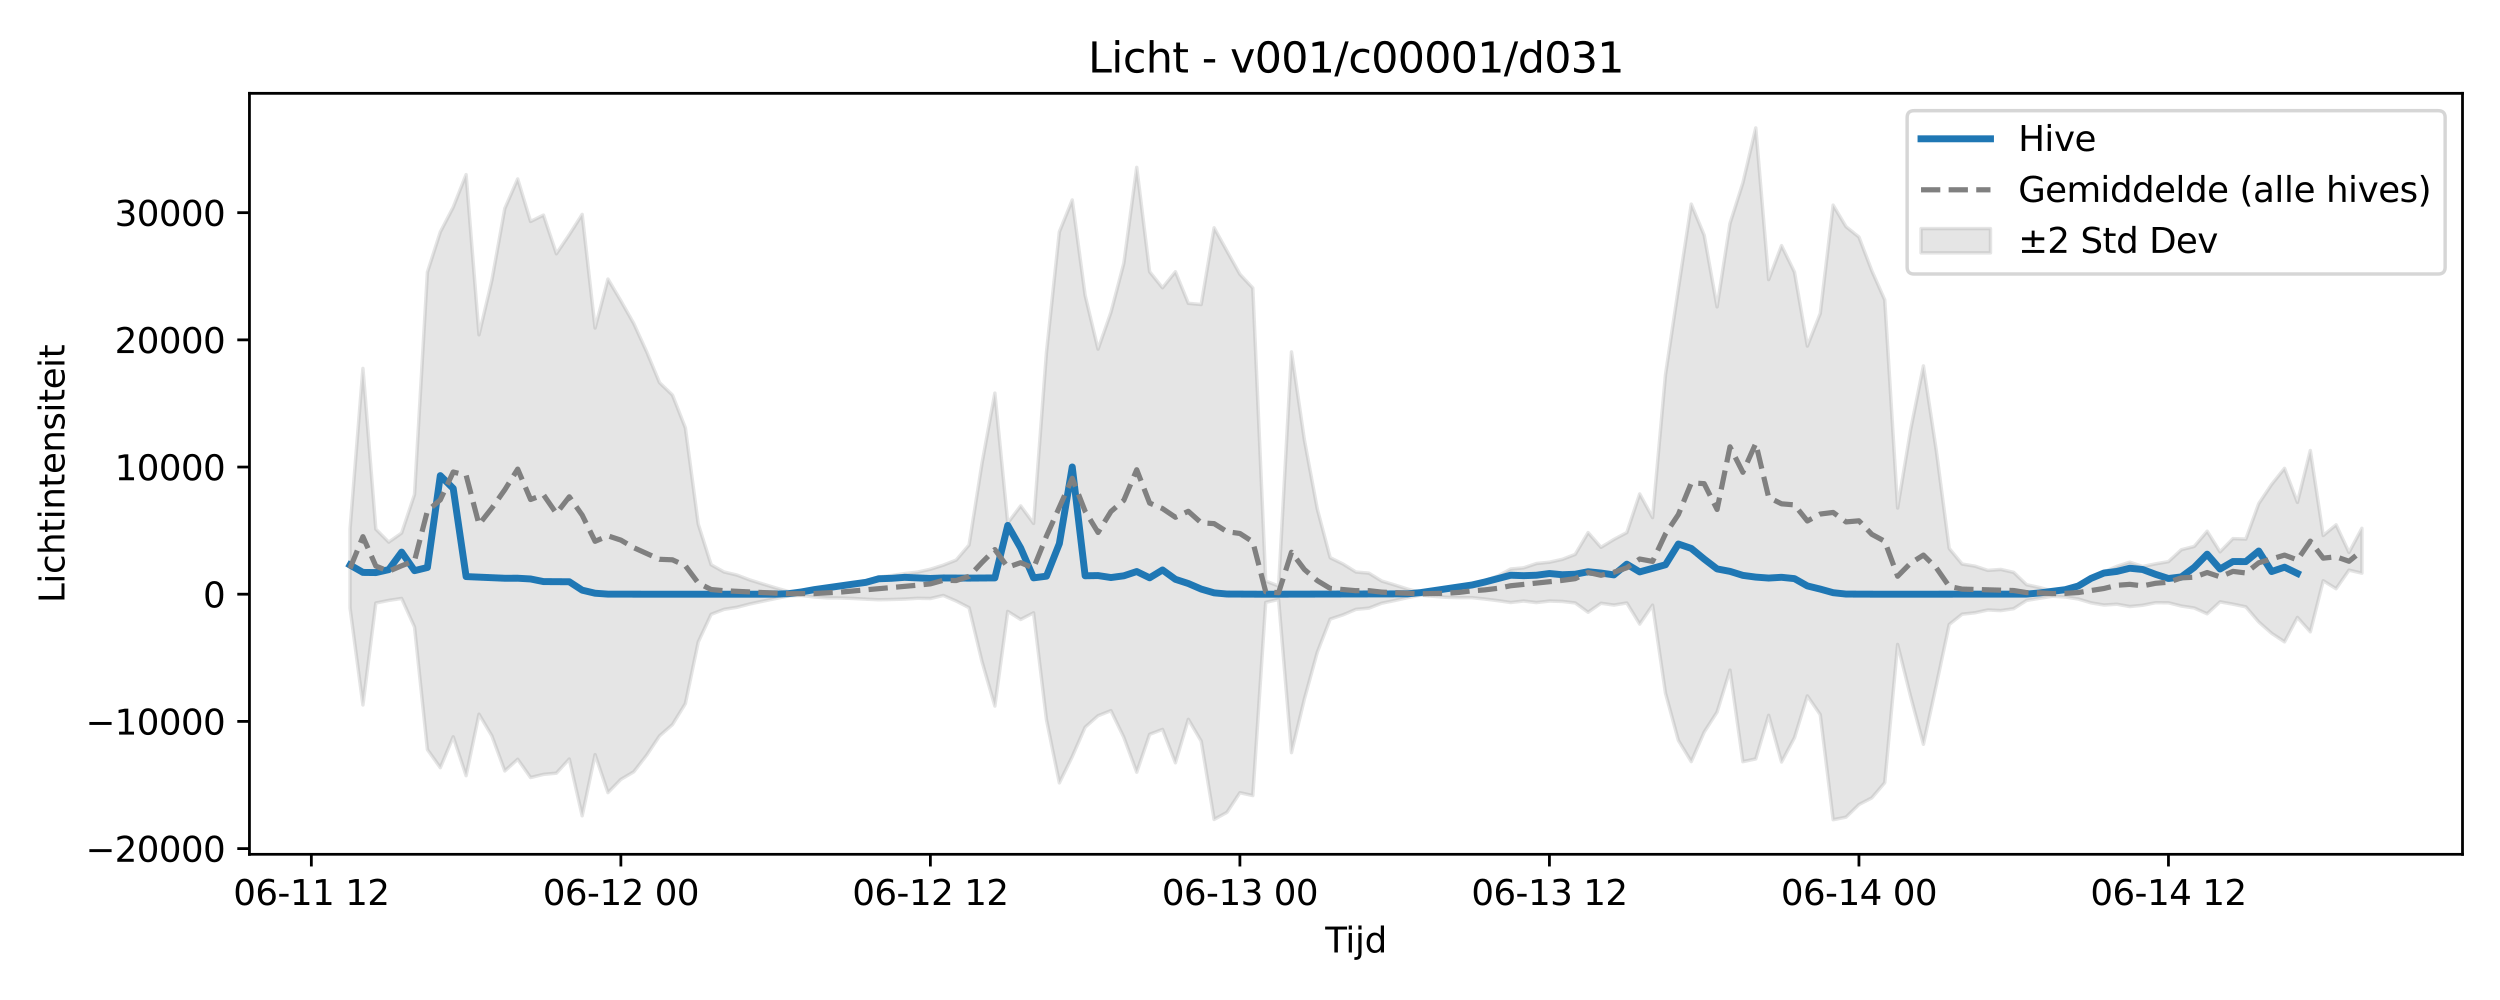<?xml version="1.0" encoding="utf-8" standalone="no"?>
<!DOCTYPE svg PUBLIC "-//W3C//DTD SVG 1.1//EN"
  "http://www.w3.org/Graphics/SVG/1.1/DTD/svg11.dtd">
<svg xmlns:xlink="http://www.w3.org/1999/xlink" width="720pt" height="288pt" viewBox="0 0 720 288" xmlns="http://www.w3.org/2000/svg" version="1.1">
 <defs>
  <style type="text/css">*{stroke-linejoin: round; stroke-linecap: butt}</style>
 </defs>
 <g id="figure_1">
  <g id="patch_1">
   <path d="M 0 288 
L 720 288 
L 720 0 
L 0 0 
z
" style="fill: #ffffff"/>
  </g>
  <g id="axes_1">
   <g id="patch_2">
    <path d="M 71.84 246.04 
L 709.2 246.04 
L 709.2 26.88 
L 71.84 26.88 
z
" style="fill: #ffffff"/>
   </g>
   <g id="FillBetweenPolyCollection_1">
    <defs>
     <path id="me2de2a049a" d="M 100.811 -135.691 
L 100.811 -112.915 
L 104.525 -84.969 
L 108.239 -114.333 
L 111.954 -115.084 
L 115.668 -115.647 
L 119.382 -107.425 
L 123.096 -72.123 
L 126.81 -66.912 
L 130.525 -75.8 
L 134.239 -64.605 
L 137.953 -82.311 
L 141.667 -76.066 
L 145.382 -65.964 
L 149.096 -69.333 
L 152.81 -64.069 
L 156.524 -64.975 
L 160.238 -65.329 
L 163.953 -69.407 
L 167.667 -53.047 
L 171.381 -70.662 
L 175.095 -59.722 
L 178.81 -63.531 
L 182.524 -65.722 
L 186.238 -70.496 
L 189.952 -76.061 
L 193.666 -79.32 
L 197.381 -85.343 
L 201.095 -103.112 
L 204.809 -111.079 
L 208.523 -112.495 
L 212.237 -113.096 
L 215.952 -114.058 
L 219.666 -114.848 
L 223.38 -115.618 
L 227.094 -116.375 
L 230.809 -116.495 
L 234.523 -116.067 
L 238.237 -115.807 
L 241.951 -115.782 
L 245.665 -115.641 
L 249.38 -115.442 
L 253.094 -115.269 
L 256.808 -115.348 
L 260.522 -115.462 
L 264.237 -115.689 
L 267.951 -115.625 
L 271.665 -116.508 
L 275.379 -114.903 
L 279.093 -112.978 
L 282.808 -97.499 
L 286.522 -84.659 
L 290.236 -111.915 
L 293.95 -109.59 
L 297.665 -111.506 
L 301.379 -80.741 
L 305.093 -62.528 
L 308.807 -70.092 
L 312.521 -78.564 
L 316.236 -81.866 
L 319.95 -83.329 
L 323.664 -75.639 
L 327.378 -65.606 
L 331.092 -76.505 
L 334.807 -77.941 
L 338.521 -68.314 
L 342.235 -80.838 
L 345.949 -74.552 
L 349.664 -51.995 
L 353.378 -54.061 
L 357.092 -59.692 
L 360.806 -58.874 
L 364.52 -114.513 
L 368.235 -115.37 
L 371.949 -71.234 
L 375.663 -86.691 
L 379.377 -100.149 
L 383.092 -109.692 
L 386.806 -110.932 
L 390.52 -112.506 
L 394.234 -112.85 
L 397.948 -114.277 
L 401.663 -115.044 
L 405.377 -115.877 
L 409.091 -116.587 
L 412.805 -116.269 
L 416.52 -115.973 
L 420.234 -115.871 
L 423.948 -115.874 
L 427.662 -115.477 
L 431.376 -115.019 
L 435.091 -114.476 
L 438.805 -114.903 
L 442.519 -114.454 
L 446.233 -114.894 
L 449.948 -114.782 
L 453.662 -114.354 
L 457.376 -111.668 
L 461.09 -114.262 
L 464.804 -113.739 
L 468.519 -114.34 
L 472.233 -108.265 
L 475.947 -113.712 
L 479.661 -88.369 
L 483.375 -74.757 
L 487.09 -68.655 
L 490.804 -77.154 
L 494.518 -82.933 
L 498.232 -95.008 
L 501.947 -68.64 
L 505.661 -69.44 
L 509.375 -81.994 
L 513.089 -68.541 
L 516.803 -75.527 
L 520.518 -87.581 
L 524.232 -82.195 
L 527.946 -51.922 
L 531.66 -52.659 
L 535.375 -56.289 
L 539.089 -58.221 
L 542.803 -62.582 
L 546.517 -102.41 
L 550.231 -87.499 
L 553.946 -73.641 
L 557.66 -90.713 
L 561.374 -108.156 
L 565.088 -111.115 
L 568.803 -111.523 
L 572.517 -112.332 
L 576.231 -112.143 
L 579.945 -112.704 
L 583.659 -115.073 
L 587.374 -115.696 
L 591.088 -116.278 
L 594.802 -116.063 
L 598.516 -115.489 
L 602.23 -114.378 
L 605.945 -113.749 
L 609.659 -113.983 
L 613.373 -113.317 
L 617.087 -113.679 
L 620.802 -114.414 
L 624.516 -114.395 
L 628.23 -113.461 
L 631.944 -112.901 
L 635.658 -111.223 
L 639.373 -114.663 
L 643.087 -114.001 
L 646.801 -113.227 
L 650.515 -108.881 
L 654.23 -105.6 
L 657.944 -103.145 
L 661.658 -110.178 
L 665.372 -106.037 
L 669.086 -120.737 
L 672.801 -118.449 
L 676.515 -123.8 
L 680.229 -122.929 
L 680.229 -135.846 
L 680.229 -135.846 
L 676.515 -128.907 
L 672.801 -136.854 
L 669.086 -133.776 
L 665.372 -158.259 
L 661.658 -143.313 
L 657.944 -153.116 
L 654.23 -148.503 
L 650.515 -142.955 
L 646.801 -132.748 
L 643.087 -132.881 
L 639.373 -129.076 
L 635.658 -135.012 
L 631.944 -130.63 
L 628.23 -129.686 
L 624.516 -126.251 
L 620.802 -125.612 
L 617.087 -124.858 
L 613.373 -126.1 
L 609.659 -124.89 
L 605.945 -123.284 
L 602.23 -121.472 
L 598.516 -119.198 
L 594.802 -118.155 
L 591.088 -117.79 
L 587.374 -118.802 
L 583.659 -119.593 
L 579.945 -123.16 
L 576.231 -124.008 
L 572.517 -123.723 
L 568.803 -124.946 
L 565.088 -125.564 
L 561.374 -130.054 
L 557.66 -158.185 
L 553.946 -182.629 
L 550.231 -164.103 
L 546.517 -141.681 
L 542.803 -201.637 
L 539.089 -210.007 
L 535.375 -219.731 
L 531.66 -222.711 
L 527.946 -228.925 
L 524.232 -197.711 
L 520.518 -188.329 
L 516.803 -209.654 
L 513.089 -217.258 
L 509.375 -207.476 
L 505.661 -251.158 
L 501.947 -235.314 
L 498.232 -223.626 
L 494.518 -199.623 
L 490.804 -220.265 
L 487.09 -229.218 
L 483.375 -204.897 
L 479.661 -180.112 
L 475.947 -138.934 
L 472.233 -145.743 
L 468.519 -134.621 
L 464.804 -132.641 
L 461.09 -130.377 
L 457.376 -134.62 
L 453.662 -128.34 
L 449.948 -126.912 
L 446.233 -126.086 
L 442.519 -125.713 
L 438.805 -124.461 
L 435.091 -124.137 
L 431.376 -122.125 
L 427.662 -120.754 
L 423.948 -119.823 
L 420.234 -118.914 
L 416.52 -118.324 
L 412.805 -117.786 
L 409.091 -117.365 
L 405.377 -118.354 
L 401.663 -119.535 
L 397.948 -120.658 
L 394.234 -122.938 
L 390.52 -123.254 
L 386.806 -125.562 
L 383.092 -127.387 
L 379.377 -141.422 
L 375.663 -161.294 
L 371.949 -186.654 
L 368.235 -119.223 
L 364.52 -120.663 
L 360.806 -205.057 
L 357.092 -209.023 
L 353.378 -215.674 
L 349.664 -222.395 
L 345.949 -200.303 
L 342.235 -200.65 
L 338.521 -209.739 
L 334.807 -205.123 
L 331.092 -209.732 
L 327.378 -239.807 
L 323.664 -212.186 
L 319.95 -198.034 
L 316.236 -187.449 
L 312.521 -202.934 
L 308.807 -230.406 
L 305.093 -221.224 
L 301.379 -186.45 
L 297.665 -137.257 
L 293.95 -142.302 
L 290.236 -137.368 
L 286.522 -174.782 
L 282.808 -154.508 
L 279.093 -131.048 
L 275.379 -126.704 
L 271.665 -125.241 
L 267.951 -124.065 
L 264.237 -123.231 
L 260.522 -122.816 
L 256.808 -122.257 
L 253.094 -121.817 
L 249.38 -120.728 
L 245.665 -119.939 
L 241.951 -119.155 
L 238.237 -118.723 
L 234.523 -118.056 
L 230.809 -117.493 
L 227.094 -117.64 
L 223.38 -118.697 
L 219.666 -119.821 
L 215.952 -120.979 
L 212.237 -122.39 
L 208.523 -123.27 
L 204.809 -125.349 
L 201.095 -137.063 
L 197.381 -164.79 
L 193.666 -174.229 
L 189.952 -177.787 
L 186.238 -186.683 
L 182.524 -194.817 
L 178.81 -201.362 
L 175.095 -207.63 
L 171.381 -193.533 
L 167.667 -226.25 
L 163.953 -220.427 
L 160.238 -214.92 
L 156.524 -226.052 
L 152.81 -224.216 
L 149.096 -236.46 
L 145.382 -227.952 
L 141.667 -207.299 
L 137.953 -191.576 
L 134.239 -237.71 
L 130.525 -228.323 
L 126.81 -221.185 
L 123.096 -209.62 
L 119.382 -145.603 
L 115.668 -134.476 
L 111.954 -131.869 
L 108.239 -135.619 
L 104.525 -181.899 
L 100.811 -135.691 
z
" style="stroke: #808080; stroke-opacity: 0.2"/>
    </defs>
    <g clip-path="url(#p14d7de45fe)">
     <use xlink:href="#me2de2a049a" x="0" y="288" style="fill: #808080; fill-opacity: 0.2; stroke: #808080; stroke-opacity: 0.2"/>
    </g>
   </g>
   <g id="matplotlib.axis_1">
    <g id="xtick_1">
     <g id="line2d_1">
      <defs>
       <path id="m9a76bfefc6" d="M 0 0 
L 0 3.5 
" style="stroke: #000000; stroke-width: 0.8"/>
      </defs>
      <g>
       <use xlink:href="#m9a76bfefc6" x="89.668" y="246.04" style="stroke: #000000; stroke-width: 0.8"/>
      </g>
     </g>
     <g id="text_1">
      <!-- 06-11 12 -->
      <g transform="translate(67.188 260.638) scale(0.1 -0.1)">
       <defs>
        <path id="DejaVuSans-30" d="M 2034 4250 
Q 1547 4250 1301 3770 
Q 1056 3291 1056 2328 
Q 1056 1369 1301 889 
Q 1547 409 2034 409 
Q 2525 409 2770 889 
Q 3016 1369 3016 2328 
Q 3016 3291 2770 3770 
Q 2525 4250 2034 4250 
z
M 2034 4750 
Q 2819 4750 3233 4129 
Q 3647 3509 3647 2328 
Q 3647 1150 3233 529 
Q 2819 -91 2034 -91 
Q 1250 -91 836 529 
Q 422 1150 422 2328 
Q 422 3509 836 4129 
Q 1250 4750 2034 4750 
z
" transform="scale(0.016)"/>
        <path id="DejaVuSans-36" d="M 2113 2584 
Q 1688 2584 1439 2293 
Q 1191 2003 1191 1497 
Q 1191 994 1439 701 
Q 1688 409 2113 409 
Q 2538 409 2786 701 
Q 3034 994 3034 1497 
Q 3034 2003 2786 2293 
Q 2538 2584 2113 2584 
z
M 3366 4563 
L 3366 3988 
Q 3128 4100 2886 4159 
Q 2644 4219 2406 4219 
Q 1781 4219 1451 3797 
Q 1122 3375 1075 2522 
Q 1259 2794 1537 2939 
Q 1816 3084 2150 3084 
Q 2853 3084 3261 2657 
Q 3669 2231 3669 1497 
Q 3669 778 3244 343 
Q 2819 -91 2113 -91 
Q 1303 -91 875 529 
Q 447 1150 447 2328 
Q 447 3434 972 4092 
Q 1497 4750 2381 4750 
Q 2619 4750 2861 4703 
Q 3103 4656 3366 4563 
z
" transform="scale(0.016)"/>
        <path id="DejaVuSans-2d" d="M 313 2009 
L 1997 2009 
L 1997 1497 
L 313 1497 
L 313 2009 
z
" transform="scale(0.016)"/>
        <path id="DejaVuSans-31" d="M 794 531 
L 1825 531 
L 1825 4091 
L 703 3866 
L 703 4441 
L 1819 4666 
L 2450 4666 
L 2450 531 
L 3481 531 
L 3481 0 
L 794 0 
L 794 531 
z
" transform="scale(0.016)"/>
        <path id="DejaVuSans-20" transform="scale(0.016)"/>
        <path id="DejaVuSans-32" d="M 1228 531 
L 3431 531 
L 3431 0 
L 469 0 
L 469 531 
Q 828 903 1448 1529 
Q 2069 2156 2228 2338 
Q 2531 2678 2651 2914 
Q 2772 3150 2772 3378 
Q 2772 3750 2511 3984 
Q 2250 4219 1831 4219 
Q 1534 4219 1204 4116 
Q 875 4013 500 3803 
L 500 4441 
Q 881 4594 1212 4672 
Q 1544 4750 1819 4750 
Q 2544 4750 2975 4387 
Q 3406 4025 3406 3419 
Q 3406 3131 3298 2873 
Q 3191 2616 2906 2266 
Q 2828 2175 2409 1742 
Q 1991 1309 1228 531 
z
" transform="scale(0.016)"/>
       </defs>
       <use xlink:href="#DejaVuSans-30"/>
       <use xlink:href="#DejaVuSans-36" transform="translate(63.623 0)"/>
       <use xlink:href="#DejaVuSans-2d" transform="translate(127.246 0)"/>
       <use xlink:href="#DejaVuSans-31" transform="translate(163.33 0)"/>
       <use xlink:href="#DejaVuSans-31" transform="translate(226.953 0)"/>
       <use xlink:href="#DejaVuSans-20" transform="translate(290.576 0)"/>
       <use xlink:href="#DejaVuSans-31" transform="translate(322.363 0)"/>
       <use xlink:href="#DejaVuSans-32" transform="translate(385.986 0)"/>
      </g>
     </g>
    </g>
    <g id="xtick_2">
     <g id="line2d_2">
      <g>
       <use xlink:href="#m9a76bfefc6" x="178.81" y="246.04" style="stroke: #000000; stroke-width: 0.8"/>
      </g>
     </g>
     <g id="text_2">
      <!-- 06-12 00 -->
      <g transform="translate(156.329 260.638) scale(0.1 -0.1)">
       <use xlink:href="#DejaVuSans-30"/>
       <use xlink:href="#DejaVuSans-36" transform="translate(63.623 0)"/>
       <use xlink:href="#DejaVuSans-2d" transform="translate(127.246 0)"/>
       <use xlink:href="#DejaVuSans-31" transform="translate(163.33 0)"/>
       <use xlink:href="#DejaVuSans-32" transform="translate(226.953 0)"/>
       <use xlink:href="#DejaVuSans-20" transform="translate(290.576 0)"/>
       <use xlink:href="#DejaVuSans-30" transform="translate(322.363 0)"/>
       <use xlink:href="#DejaVuSans-30" transform="translate(385.986 0)"/>
      </g>
     </g>
    </g>
    <g id="xtick_3">
     <g id="line2d_3">
      <g>
       <use xlink:href="#m9a76bfefc6" x="267.951" y="246.04" style="stroke: #000000; stroke-width: 0.8"/>
      </g>
     </g>
     <g id="text_3">
      <!-- 06-12 12 -->
      <g transform="translate(245.47 260.638) scale(0.1 -0.1)">
       <use xlink:href="#DejaVuSans-30"/>
       <use xlink:href="#DejaVuSans-36" transform="translate(63.623 0)"/>
       <use xlink:href="#DejaVuSans-2d" transform="translate(127.246 0)"/>
       <use xlink:href="#DejaVuSans-31" transform="translate(163.33 0)"/>
       <use xlink:href="#DejaVuSans-32" transform="translate(226.953 0)"/>
       <use xlink:href="#DejaVuSans-20" transform="translate(290.576 0)"/>
       <use xlink:href="#DejaVuSans-31" transform="translate(322.363 0)"/>
       <use xlink:href="#DejaVuSans-32" transform="translate(385.986 0)"/>
      </g>
     </g>
    </g>
    <g id="xtick_4">
     <g id="line2d_4">
      <g>
       <use xlink:href="#m9a76bfefc6" x="357.092" y="246.04" style="stroke: #000000; stroke-width: 0.8"/>
      </g>
     </g>
     <g id="text_4">
      <!-- 06-13 00 -->
      <g transform="translate(334.612 260.638) scale(0.1 -0.1)">
       <defs>
        <path id="DejaVuSans-33" d="M 2597 2516 
Q 3050 2419 3304 2112 
Q 3559 1806 3559 1356 
Q 3559 666 3084 287 
Q 2609 -91 1734 -91 
Q 1441 -91 1130 -33 
Q 819 25 488 141 
L 488 750 
Q 750 597 1062 519 
Q 1375 441 1716 441 
Q 2309 441 2620 675 
Q 2931 909 2931 1356 
Q 2931 1769 2642 2001 
Q 2353 2234 1838 2234 
L 1294 2234 
L 1294 2753 
L 1863 2753 
Q 2328 2753 2575 2939 
Q 2822 3125 2822 3475 
Q 2822 3834 2567 4026 
Q 2313 4219 1838 4219 
Q 1578 4219 1281 4162 
Q 984 4106 628 3988 
L 628 4550 
Q 988 4650 1302 4700 
Q 1616 4750 1894 4750 
Q 2613 4750 3031 4423 
Q 3450 4097 3450 3541 
Q 3450 3153 3228 2886 
Q 3006 2619 2597 2516 
z
" transform="scale(0.016)"/>
       </defs>
       <use xlink:href="#DejaVuSans-30"/>
       <use xlink:href="#DejaVuSans-36" transform="translate(63.623 0)"/>
       <use xlink:href="#DejaVuSans-2d" transform="translate(127.246 0)"/>
       <use xlink:href="#DejaVuSans-31" transform="translate(163.33 0)"/>
       <use xlink:href="#DejaVuSans-33" transform="translate(226.953 0)"/>
       <use xlink:href="#DejaVuSans-20" transform="translate(290.576 0)"/>
       <use xlink:href="#DejaVuSans-30" transform="translate(322.363 0)"/>
       <use xlink:href="#DejaVuSans-30" transform="translate(385.986 0)"/>
      </g>
     </g>
    </g>
    <g id="xtick_5">
     <g id="line2d_5">
      <g>
       <use xlink:href="#m9a76bfefc6" x="446.233" y="246.04" style="stroke: #000000; stroke-width: 0.8"/>
      </g>
     </g>
     <g id="text_5">
      <!-- 06-13 12 -->
      <g transform="translate(423.753 260.638) scale(0.1 -0.1)">
       <use xlink:href="#DejaVuSans-30"/>
       <use xlink:href="#DejaVuSans-36" transform="translate(63.623 0)"/>
       <use xlink:href="#DejaVuSans-2d" transform="translate(127.246 0)"/>
       <use xlink:href="#DejaVuSans-31" transform="translate(163.33 0)"/>
       <use xlink:href="#DejaVuSans-33" transform="translate(226.953 0)"/>
       <use xlink:href="#DejaVuSans-20" transform="translate(290.576 0)"/>
       <use xlink:href="#DejaVuSans-31" transform="translate(322.363 0)"/>
       <use xlink:href="#DejaVuSans-32" transform="translate(385.986 0)"/>
      </g>
     </g>
    </g>
    <g id="xtick_6">
     <g id="line2d_6">
      <g>
       <use xlink:href="#m9a76bfefc6" x="535.375" y="246.04" style="stroke: #000000; stroke-width: 0.8"/>
      </g>
     </g>
     <g id="text_6">
      <!-- 06-14 00 -->
      <g transform="translate(512.894 260.638) scale(0.1 -0.1)">
       <defs>
        <path id="DejaVuSans-34" d="M 2419 4116 
L 825 1625 
L 2419 1625 
L 2419 4116 
z
M 2253 4666 
L 3047 4666 
L 3047 1625 
L 3713 1625 
L 3713 1100 
L 3047 1100 
L 3047 0 
L 2419 0 
L 2419 1100 
L 313 1100 
L 313 1709 
L 2253 4666 
z
" transform="scale(0.016)"/>
       </defs>
       <use xlink:href="#DejaVuSans-30"/>
       <use xlink:href="#DejaVuSans-36" transform="translate(63.623 0)"/>
       <use xlink:href="#DejaVuSans-2d" transform="translate(127.246 0)"/>
       <use xlink:href="#DejaVuSans-31" transform="translate(163.33 0)"/>
       <use xlink:href="#DejaVuSans-34" transform="translate(226.953 0)"/>
       <use xlink:href="#DejaVuSans-20" transform="translate(290.576 0)"/>
       <use xlink:href="#DejaVuSans-30" transform="translate(322.363 0)"/>
       <use xlink:href="#DejaVuSans-30" transform="translate(385.986 0)"/>
      </g>
     </g>
    </g>
    <g id="xtick_7">
     <g id="line2d_7">
      <g>
       <use xlink:href="#m9a76bfefc6" x="624.516" y="246.04" style="stroke: #000000; stroke-width: 0.8"/>
      </g>
     </g>
     <g id="text_7">
      <!-- 06-14 12 -->
      <g transform="translate(602.035 260.638) scale(0.1 -0.1)">
       <use xlink:href="#DejaVuSans-30"/>
       <use xlink:href="#DejaVuSans-36" transform="translate(63.623 0)"/>
       <use xlink:href="#DejaVuSans-2d" transform="translate(127.246 0)"/>
       <use xlink:href="#DejaVuSans-31" transform="translate(163.33 0)"/>
       <use xlink:href="#DejaVuSans-34" transform="translate(226.953 0)"/>
       <use xlink:href="#DejaVuSans-20" transform="translate(290.576 0)"/>
       <use xlink:href="#DejaVuSans-31" transform="translate(322.363 0)"/>
       <use xlink:href="#DejaVuSans-32" transform="translate(385.986 0)"/>
      </g>
     </g>
    </g>
    <g id="text_8">
     <!-- Tijd -->
     <g transform="translate(381.67 274.317) scale(0.1 -0.1)">
      <defs>
       <path id="DejaVuSans-54" d="M -19 4666 
L 3928 4666 
L 3928 4134 
L 2272 4134 
L 2272 0 
L 1638 0 
L 1638 4134 
L -19 4134 
L -19 4666 
z
" transform="scale(0.016)"/>
       <path id="DejaVuSans-69" d="M 603 3500 
L 1178 3500 
L 1178 0 
L 603 0 
L 603 3500 
z
M 603 4863 
L 1178 4863 
L 1178 4134 
L 603 4134 
L 603 4863 
z
" transform="scale(0.016)"/>
       <path id="DejaVuSans-6a" d="M 603 3500 
L 1178 3500 
L 1178 -63 
Q 1178 -731 923 -1031 
Q 669 -1331 103 -1331 
L -116 -1331 
L -116 -844 
L 38 -844 
Q 366 -844 484 -692 
Q 603 -541 603 -63 
L 603 3500 
z
M 603 4863 
L 1178 4863 
L 1178 4134 
L 603 4134 
L 603 4863 
z
" transform="scale(0.016)"/>
       <path id="DejaVuSans-64" d="M 2906 2969 
L 2906 4863 
L 3481 4863 
L 3481 0 
L 2906 0 
L 2906 525 
Q 2725 213 2448 61 
Q 2172 -91 1784 -91 
Q 1150 -91 751 415 
Q 353 922 353 1747 
Q 353 2572 751 3078 
Q 1150 3584 1784 3584 
Q 2172 3584 2448 3432 
Q 2725 3281 2906 2969 
z
M 947 1747 
Q 947 1113 1208 752 
Q 1469 391 1925 391 
Q 2381 391 2643 752 
Q 2906 1113 2906 1747 
Q 2906 2381 2643 2742 
Q 2381 3103 1925 3103 
Q 1469 3103 1208 2742 
Q 947 2381 947 1747 
z
" transform="scale(0.016)"/>
      </defs>
      <use xlink:href="#DejaVuSans-54"/>
      <use xlink:href="#DejaVuSans-69" transform="translate(57.959 0)"/>
      <use xlink:href="#DejaVuSans-6a" transform="translate(85.742 0)"/>
      <use xlink:href="#DejaVuSans-64" transform="translate(113.525 0)"/>
     </g>
    </g>
   </g>
   <g id="matplotlib.axis_2">
    <g id="ytick_1">
     <g id="line2d_8">
      <defs>
       <path id="m098ae3c2b3" d="M 0 0 
L -3.5 0 
" style="stroke: #000000; stroke-width: 0.8"/>
      </defs>
      <g>
       <use xlink:href="#m098ae3c2b3" x="71.84" y="244.391" style="stroke: #000000; stroke-width: 0.8"/>
      </g>
     </g>
     <g id="text_9">
      <!-- −20000 -->
      <g transform="translate(24.648 248.191) scale(0.1 -0.1)">
       <defs>
        <path id="DejaVuSans-2212" d="M 678 2272 
L 4684 2272 
L 4684 1741 
L 678 1741 
L 678 2272 
z
" transform="scale(0.016)"/>
       </defs>
       <use xlink:href="#DejaVuSans-2212"/>
       <use xlink:href="#DejaVuSans-32" transform="translate(83.789 0)"/>
       <use xlink:href="#DejaVuSans-30" transform="translate(147.412 0)"/>
       <use xlink:href="#DejaVuSans-30" transform="translate(211.035 0)"/>
       <use xlink:href="#DejaVuSans-30" transform="translate(274.658 0)"/>
       <use xlink:href="#DejaVuSans-30" transform="translate(338.281 0)"/>
      </g>
     </g>
    </g>
    <g id="ytick_2">
     <g id="line2d_9">
      <g>
       <use xlink:href="#m098ae3c2b3" x="71.84" y="207.763" style="stroke: #000000; stroke-width: 0.8"/>
      </g>
     </g>
     <g id="text_10">
      <!-- −10000 -->
      <g transform="translate(24.648 211.563) scale(0.1 -0.1)">
       <use xlink:href="#DejaVuSans-2212"/>
       <use xlink:href="#DejaVuSans-31" transform="translate(83.789 0)"/>
       <use xlink:href="#DejaVuSans-30" transform="translate(147.412 0)"/>
       <use xlink:href="#DejaVuSans-30" transform="translate(211.035 0)"/>
       <use xlink:href="#DejaVuSans-30" transform="translate(274.658 0)"/>
       <use xlink:href="#DejaVuSans-30" transform="translate(338.281 0)"/>
      </g>
     </g>
    </g>
    <g id="ytick_3">
     <g id="line2d_10">
      <g>
       <use xlink:href="#m098ae3c2b3" x="71.84" y="171.135" style="stroke: #000000; stroke-width: 0.8"/>
      </g>
     </g>
     <g id="text_11">
      <!-- 0 -->
      <g transform="translate(58.477 174.935) scale(0.1 -0.1)">
       <use xlink:href="#DejaVuSans-30"/>
      </g>
     </g>
    </g>
    <g id="ytick_4">
     <g id="line2d_11">
      <g>
       <use xlink:href="#m098ae3c2b3" x="71.84" y="134.507" style="stroke: #000000; stroke-width: 0.8"/>
      </g>
     </g>
     <g id="text_12">
      <!-- 10000 -->
      <g transform="translate(33.028 138.307) scale(0.1 -0.1)">
       <use xlink:href="#DejaVuSans-31"/>
       <use xlink:href="#DejaVuSans-30" transform="translate(63.623 0)"/>
       <use xlink:href="#DejaVuSans-30" transform="translate(127.246 0)"/>
       <use xlink:href="#DejaVuSans-30" transform="translate(190.869 0)"/>
       <use xlink:href="#DejaVuSans-30" transform="translate(254.492 0)"/>
      </g>
     </g>
    </g>
    <g id="ytick_5">
     <g id="line2d_12">
      <g>
       <use xlink:href="#m098ae3c2b3" x="71.84" y="97.88" style="stroke: #000000; stroke-width: 0.8"/>
      </g>
     </g>
     <g id="text_13">
      <!-- 20000 -->
      <g transform="translate(33.028 101.679) scale(0.1 -0.1)">
       <use xlink:href="#DejaVuSans-32"/>
       <use xlink:href="#DejaVuSans-30" transform="translate(63.623 0)"/>
       <use xlink:href="#DejaVuSans-30" transform="translate(127.246 0)"/>
       <use xlink:href="#DejaVuSans-30" transform="translate(190.869 0)"/>
       <use xlink:href="#DejaVuSans-30" transform="translate(254.492 0)"/>
      </g>
     </g>
    </g>
    <g id="ytick_6">
     <g id="line2d_13">
      <g>
       <use xlink:href="#m098ae3c2b3" x="71.84" y="61.252" style="stroke: #000000; stroke-width: 0.8"/>
      </g>
     </g>
     <g id="text_14">
      <!-- 30000 -->
      <g transform="translate(33.028 65.051) scale(0.1 -0.1)">
       <use xlink:href="#DejaVuSans-33"/>
       <use xlink:href="#DejaVuSans-30" transform="translate(63.623 0)"/>
       <use xlink:href="#DejaVuSans-30" transform="translate(127.246 0)"/>
       <use xlink:href="#DejaVuSans-30" transform="translate(190.869 0)"/>
       <use xlink:href="#DejaVuSans-30" transform="translate(254.492 0)"/>
      </g>
     </g>
    </g>
    <g id="text_15">
     <!-- Lichtintensiteit -->
     <g transform="translate(18.568 173.656) rotate(-90) scale(0.1 -0.1)">
      <defs>
       <path id="DejaVuSans-4c" d="M 628 4666 
L 1259 4666 
L 1259 531 
L 3531 531 
L 3531 0 
L 628 0 
L 628 4666 
z
" transform="scale(0.016)"/>
       <path id="DejaVuSans-63" d="M 3122 3366 
L 3122 2828 
Q 2878 2963 2633 3030 
Q 2388 3097 2138 3097 
Q 1578 3097 1268 2742 
Q 959 2388 959 1747 
Q 959 1106 1268 751 
Q 1578 397 2138 397 
Q 2388 397 2633 464 
Q 2878 531 3122 666 
L 3122 134 
Q 2881 22 2623 -34 
Q 2366 -91 2075 -91 
Q 1284 -91 818 406 
Q 353 903 353 1747 
Q 353 2603 823 3093 
Q 1294 3584 2113 3584 
Q 2378 3584 2631 3529 
Q 2884 3475 3122 3366 
z
" transform="scale(0.016)"/>
       <path id="DejaVuSans-68" d="M 3513 2113 
L 3513 0 
L 2938 0 
L 2938 2094 
Q 2938 2591 2744 2837 
Q 2550 3084 2163 3084 
Q 1697 3084 1428 2787 
Q 1159 2491 1159 1978 
L 1159 0 
L 581 0 
L 581 4863 
L 1159 4863 
L 1159 2956 
Q 1366 3272 1645 3428 
Q 1925 3584 2291 3584 
Q 2894 3584 3203 3211 
Q 3513 2838 3513 2113 
z
" transform="scale(0.016)"/>
       <path id="DejaVuSans-74" d="M 1172 4494 
L 1172 3500 
L 2356 3500 
L 2356 3053 
L 1172 3053 
L 1172 1153 
Q 1172 725 1289 603 
Q 1406 481 1766 481 
L 2356 481 
L 2356 0 
L 1766 0 
Q 1100 0 847 248 
Q 594 497 594 1153 
L 594 3053 
L 172 3053 
L 172 3500 
L 594 3500 
L 594 4494 
L 1172 4494 
z
" transform="scale(0.016)"/>
       <path id="DejaVuSans-6e" d="M 3513 2113 
L 3513 0 
L 2938 0 
L 2938 2094 
Q 2938 2591 2744 2837 
Q 2550 3084 2163 3084 
Q 1697 3084 1428 2787 
Q 1159 2491 1159 1978 
L 1159 0 
L 581 0 
L 581 3500 
L 1159 3500 
L 1159 2956 
Q 1366 3272 1645 3428 
Q 1925 3584 2291 3584 
Q 2894 3584 3203 3211 
Q 3513 2838 3513 2113 
z
" transform="scale(0.016)"/>
       <path id="DejaVuSans-65" d="M 3597 1894 
L 3597 1613 
L 953 1613 
Q 991 1019 1311 708 
Q 1631 397 2203 397 
Q 2534 397 2845 478 
Q 3156 559 3463 722 
L 3463 178 
Q 3153 47 2828 -22 
Q 2503 -91 2169 -91 
Q 1331 -91 842 396 
Q 353 884 353 1716 
Q 353 2575 817 3079 
Q 1281 3584 2069 3584 
Q 2775 3584 3186 3129 
Q 3597 2675 3597 1894 
z
M 3022 2063 
Q 3016 2534 2758 2815 
Q 2500 3097 2075 3097 
Q 1594 3097 1305 2825 
Q 1016 2553 972 2059 
L 3022 2063 
z
" transform="scale(0.016)"/>
       <path id="DejaVuSans-73" d="M 2834 3397 
L 2834 2853 
Q 2591 2978 2328 3040 
Q 2066 3103 1784 3103 
Q 1356 3103 1142 2972 
Q 928 2841 928 2578 
Q 928 2378 1081 2264 
Q 1234 2150 1697 2047 
L 1894 2003 
Q 2506 1872 2764 1633 
Q 3022 1394 3022 966 
Q 3022 478 2636 193 
Q 2250 -91 1575 -91 
Q 1294 -91 989 -36 
Q 684 19 347 128 
L 347 722 
Q 666 556 975 473 
Q 1284 391 1588 391 
Q 1994 391 2212 530 
Q 2431 669 2431 922 
Q 2431 1156 2273 1281 
Q 2116 1406 1581 1522 
L 1381 1569 
Q 847 1681 609 1914 
Q 372 2147 372 2553 
Q 372 3047 722 3315 
Q 1072 3584 1716 3584 
Q 2034 3584 2315 3537 
Q 2597 3491 2834 3397 
z
" transform="scale(0.016)"/>
      </defs>
      <use xlink:href="#DejaVuSans-4c"/>
      <use xlink:href="#DejaVuSans-69" transform="translate(55.713 0)"/>
      <use xlink:href="#DejaVuSans-63" transform="translate(83.496 0)"/>
      <use xlink:href="#DejaVuSans-68" transform="translate(138.477 0)"/>
      <use xlink:href="#DejaVuSans-74" transform="translate(201.855 0)"/>
      <use xlink:href="#DejaVuSans-69" transform="translate(241.064 0)"/>
      <use xlink:href="#DejaVuSans-6e" transform="translate(268.848 0)"/>
      <use xlink:href="#DejaVuSans-74" transform="translate(332.227 0)"/>
      <use xlink:href="#DejaVuSans-65" transform="translate(371.436 0)"/>
      <use xlink:href="#DejaVuSans-6e" transform="translate(432.959 0)"/>
      <use xlink:href="#DejaVuSans-73" transform="translate(496.338 0)"/>
      <use xlink:href="#DejaVuSans-69" transform="translate(548.438 0)"/>
      <use xlink:href="#DejaVuSans-74" transform="translate(576.221 0)"/>
      <use xlink:href="#DejaVuSans-65" transform="translate(615.43 0)"/>
      <use xlink:href="#DejaVuSans-69" transform="translate(676.953 0)"/>
      <use xlink:href="#DejaVuSans-74" transform="translate(704.736 0)"/>
     </g>
    </g>
   </g>
   <g id="line2d_14">
    <path d="M 100.811 162.729 
L 104.525 164.854 
L 108.239 164.902 
L 111.954 164.058 
L 115.668 159.012 
L 119.382 164.35 
L 123.096 163.439 
L 126.81 136.982 
L 130.525 140.678 
L 134.239 166.056 
L 145.382 166.538 
L 149.096 166.529 
L 152.81 166.743 
L 156.524 167.497 
L 163.953 167.545 
L 167.667 169.97 
L 171.381 170.848 
L 175.095 171.108 
L 193.666 171.135 
L 223.38 171.122 
L 227.094 170.982 
L 230.809 170.481 
L 234.523 169.811 
L 245.665 168.228 
L 249.38 167.72 
L 253.094 166.685 
L 256.808 166.552 
L 260.522 166.274 
L 267.951 166.598 
L 271.665 166.454 
L 279.093 166.495 
L 286.522 166.434 
L 290.236 151.319 
L 293.95 157.812 
L 297.665 166.421 
L 301.379 165.94 
L 305.093 156.567 
L 308.807 134.494 
L 312.521 165.826 
L 316.236 165.762 
L 319.95 166.33 
L 323.664 165.834 
L 327.378 164.603 
L 331.092 166.412 
L 334.807 164.151 
L 338.521 166.846 
L 342.235 168.054 
L 345.949 169.657 
L 349.664 170.742 
L 353.378 171.079 
L 364.52 171.135 
L 405.377 171.031 
L 409.091 170.674 
L 423.948 168.474 
L 427.662 167.616 
L 435.091 165.663 
L 438.805 165.794 
L 442.519 165.664 
L 446.233 165.17 
L 449.948 165.522 
L 453.662 165.378 
L 457.376 164.657 
L 461.09 165.036 
L 464.804 165.566 
L 468.519 162.483 
L 472.233 164.709 
L 479.661 162.653 
L 483.375 156.676 
L 487.09 157.944 
L 490.804 161.009 
L 494.518 163.851 
L 498.232 164.553 
L 501.947 165.708 
L 505.661 166.205 
L 509.375 166.479 
L 513.089 166.261 
L 516.803 166.647 
L 520.518 168.747 
L 524.232 169.658 
L 527.946 170.696 
L 531.66 171.091 
L 542.803 171.135 
L 583.659 171.1 
L 587.374 170.771 
L 594.802 169.825 
L 598.516 168.782 
L 602.23 166.569 
L 605.945 165.029 
L 609.659 164.571 
L 613.373 163.648 
L 617.087 164.021 
L 620.802 165.409 
L 624.516 166.61 
L 628.23 166.144 
L 631.944 163.398 
L 635.658 159.607 
L 639.373 163.875 
L 643.087 161.719 
L 646.801 161.74 
L 650.515 158.697 
L 654.23 164.602 
L 657.944 163.35 
L 661.658 165.147 
L 661.658 165.147 
" clip-path="url(#p14d7de45fe)" style="fill: none; stroke: #1f77b4; stroke-width: 2; stroke-linecap: square"/>
   </g>
   <g id="line2d_15">
    <path d="M 100.811 163.697 
L 104.525 154.566 
L 108.239 163.024 
L 111.954 164.524 
L 115.668 162.939 
L 119.382 161.486 
L 123.096 147.128 
L 126.81 143.952 
L 130.525 135.939 
L 134.239 136.842 
L 137.953 151.056 
L 141.667 146.317 
L 145.382 141.042 
L 149.096 135.104 
L 152.81 143.857 
L 156.524 142.487 
L 160.238 147.875 
L 163.953 143.083 
L 167.667 148.351 
L 171.381 155.902 
L 175.095 154.324 
L 178.81 155.554 
L 182.524 157.73 
L 189.952 161.076 
L 193.666 161.226 
L 197.381 162.934 
L 201.095 167.912 
L 204.809 169.786 
L 208.523 170.117 
L 215.952 170.481 
L 227.094 170.992 
L 234.523 170.938 
L 241.951 170.531 
L 264.237 168.54 
L 267.951 168.155 
L 271.665 167.125 
L 275.379 167.197 
L 279.093 165.987 
L 282.808 161.997 
L 286.522 158.279 
L 290.236 163.359 
L 293.95 162.054 
L 297.665 163.618 
L 301.379 154.404 
L 308.807 137.751 
L 312.521 147.251 
L 316.236 153.343 
L 319.95 147.318 
L 323.664 144.088 
L 327.378 135.293 
L 331.092 144.882 
L 334.807 146.468 
L 338.521 148.974 
L 342.235 147.256 
L 345.949 150.572 
L 349.664 150.805 
L 353.378 153.132 
L 357.092 153.642 
L 360.806 156.035 
L 364.52 170.412 
L 368.235 170.703 
L 371.949 159.056 
L 375.663 164.007 
L 379.377 167.215 
L 383.092 169.461 
L 390.52 170.12 
L 394.234 170.106 
L 397.948 170.532 
L 409.091 171.024 
L 416.52 170.852 
L 420.234 170.608 
L 423.948 170.152 
L 427.662 169.885 
L 431.376 169.428 
L 435.091 168.694 
L 449.948 167.153 
L 453.662 166.653 
L 457.376 164.856 
L 461.09 165.681 
L 464.804 164.81 
L 468.519 163.52 
L 472.233 160.996 
L 475.947 161.677 
L 479.661 153.759 
L 483.375 148.173 
L 487.09 139.064 
L 490.804 139.29 
L 494.518 146.722 
L 498.232 128.683 
L 501.947 136.023 
L 505.661 127.701 
L 509.375 143.265 
L 513.089 145.1 
L 516.803 145.41 
L 520.518 150.045 
L 524.232 148.047 
L 527.946 147.577 
L 531.66 150.315 
L 535.375 149.99 
L 539.089 153.886 
L 542.803 155.89 
L 546.517 165.954 
L 550.231 162.199 
L 553.946 159.865 
L 557.66 163.551 
L 561.374 168.895 
L 565.088 169.661 
L 579.945 170.068 
L 583.659 170.667 
L 587.374 170.751 
L 591.088 170.966 
L 594.802 170.891 
L 598.516 170.657 
L 605.945 169.483 
L 609.659 168.563 
L 613.373 168.292 
L 617.087 168.731 
L 620.802 167.987 
L 624.516 167.677 
L 628.23 166.426 
L 631.944 166.234 
L 635.658 164.883 
L 639.373 166.13 
L 643.087 164.559 
L 646.801 165.013 
L 650.515 162.082 
L 657.944 159.87 
L 661.658 161.255 
L 665.372 155.852 
L 669.086 160.743 
L 672.801 160.349 
L 676.515 161.647 
L 680.229 158.613 
L 680.229 158.613 
" clip-path="url(#p14d7de45fe)" style="fill: none; stroke-dasharray: 5.55,2.4; stroke-dashoffset: 0; stroke: #808080; stroke-width: 1.5"/>
   </g>
   <g id="patch_3">
    <path d="M 71.84 246.04 
L 71.84 26.88 
" style="fill: none; stroke: #000000; stroke-width: 0.8; stroke-linejoin: miter; stroke-linecap: square"/>
   </g>
   <g id="patch_4">
    <path d="M 709.2 246.04 
L 709.2 26.88 
" style="fill: none; stroke: #000000; stroke-width: 0.8; stroke-linejoin: miter; stroke-linecap: square"/>
   </g>
   <g id="patch_5">
    <path d="M 71.84 246.04 
L 709.2 246.04 
" style="fill: none; stroke: #000000; stroke-width: 0.8; stroke-linejoin: miter; stroke-linecap: square"/>
   </g>
   <g id="patch_6">
    <path d="M 71.84 26.88 
L 709.2 26.88 
" style="fill: none; stroke: #000000; stroke-width: 0.8; stroke-linejoin: miter; stroke-linecap: square"/>
   </g>
   <g id="text_16">
    <!-- Licht - v001/c00001/d031 -->
    <g transform="translate(313.383 20.88) scale(0.12 -0.12)">
     <defs>
      <path id="DejaVuSans-76" d="M 191 3500 
L 800 3500 
L 1894 563 
L 2988 3500 
L 3597 3500 
L 2284 0 
L 1503 0 
L 191 3500 
z
" transform="scale(0.016)"/>
      <path id="DejaVuSans-2f" d="M 1625 4666 
L 2156 4666 
L 531 -594 
L 0 -594 
L 1625 4666 
z
" transform="scale(0.016)"/>
     </defs>
     <use xlink:href="#DejaVuSans-4c"/>
     <use xlink:href="#DejaVuSans-69" transform="translate(55.713 0)"/>
     <use xlink:href="#DejaVuSans-63" transform="translate(83.496 0)"/>
     <use xlink:href="#DejaVuSans-68" transform="translate(138.477 0)"/>
     <use xlink:href="#DejaVuSans-74" transform="translate(201.855 0)"/>
     <use xlink:href="#DejaVuSans-20" transform="translate(241.064 0)"/>
     <use xlink:href="#DejaVuSans-2d" transform="translate(272.852 0)"/>
     <use xlink:href="#DejaVuSans-20" transform="translate(308.936 0)"/>
     <use xlink:href="#DejaVuSans-76" transform="translate(340.723 0)"/>
     <use xlink:href="#DejaVuSans-30" transform="translate(399.902 0)"/>
     <use xlink:href="#DejaVuSans-30" transform="translate(463.525 0)"/>
     <use xlink:href="#DejaVuSans-31" transform="translate(527.148 0)"/>
     <use xlink:href="#DejaVuSans-2f" transform="translate(590.771 0)"/>
     <use xlink:href="#DejaVuSans-63" transform="translate(624.463 0)"/>
     <use xlink:href="#DejaVuSans-30" transform="translate(679.443 0)"/>
     <use xlink:href="#DejaVuSans-30" transform="translate(743.066 0)"/>
     <use xlink:href="#DejaVuSans-30" transform="translate(806.689 0)"/>
     <use xlink:href="#DejaVuSans-30" transform="translate(870.312 0)"/>
     <use xlink:href="#DejaVuSans-31" transform="translate(933.936 0)"/>
     <use xlink:href="#DejaVuSans-2f" transform="translate(997.559 0)"/>
     <use xlink:href="#DejaVuSans-64" transform="translate(1031.25 0)"/>
     <use xlink:href="#DejaVuSans-30" transform="translate(1094.727 0)"/>
     <use xlink:href="#DejaVuSans-33" transform="translate(1158.35 0)"/>
     <use xlink:href="#DejaVuSans-31" transform="translate(1221.973 0)"/>
    </g>
   </g>
   <g id="legend_1">
    <g id="patch_7">
     <path d="M 551.256 78.914 
L 702.2 78.914 
Q 704.2 78.914 704.2 76.914 
L 704.2 33.88 
Q 704.2 31.88 702.2 31.88 
L 551.256 31.88 
Q 549.256 31.88 549.256 33.88 
L 549.256 76.914 
Q 549.256 78.914 551.256 78.914 
z
" style="fill: #ffffff; opacity: 0.8; stroke: #cccccc; stroke-linejoin: miter"/>
    </g>
    <g id="line2d_16">
     <path d="M 553.256 39.978 
L 563.256 39.978 
L 573.256 39.978 
" style="fill: none; stroke: #1f77b4; stroke-width: 2; stroke-linecap: square"/>
    </g>
    <g id="text_17">
     <!-- Hive -->
     <g transform="translate(581.256 43.478) scale(0.1 -0.1)">
      <defs>
       <path id="DejaVuSans-48" d="M 628 4666 
L 1259 4666 
L 1259 2753 
L 3553 2753 
L 3553 4666 
L 4184 4666 
L 4184 0 
L 3553 0 
L 3553 2222 
L 1259 2222 
L 1259 0 
L 628 0 
L 628 4666 
z
" transform="scale(0.016)"/>
      </defs>
      <use xlink:href="#DejaVuSans-48"/>
      <use xlink:href="#DejaVuSans-69" transform="translate(75.195 0)"/>
      <use xlink:href="#DejaVuSans-76" transform="translate(102.979 0)"/>
      <use xlink:href="#DejaVuSans-65" transform="translate(162.158 0)"/>
     </g>
    </g>
    <g id="line2d_17">
     <path d="M 553.256 54.657 
L 563.256 54.657 
L 573.256 54.657 
" style="fill: none; stroke-dasharray: 5.55,2.4; stroke-dashoffset: 0; stroke: #808080; stroke-width: 1.5"/>
    </g>
    <g id="text_18">
     <!-- Gemiddelde (alle hives) -->
     <g transform="translate(581.256 58.157) scale(0.1 -0.1)">
      <defs>
       <path id="DejaVuSans-47" d="M 3809 666 
L 3809 1919 
L 2778 1919 
L 2778 2438 
L 4434 2438 
L 4434 434 
Q 4069 175 3628 42 
Q 3188 -91 2688 -91 
Q 1594 -91 976 548 
Q 359 1188 359 2328 
Q 359 3472 976 4111 
Q 1594 4750 2688 4750 
Q 3144 4750 3555 4637 
Q 3966 4525 4313 4306 
L 4313 3634 
Q 3963 3931 3569 4081 
Q 3175 4231 2741 4231 
Q 1884 4231 1454 3753 
Q 1025 3275 1025 2328 
Q 1025 1384 1454 906 
Q 1884 428 2741 428 
Q 3075 428 3337 486 
Q 3600 544 3809 666 
z
" transform="scale(0.016)"/>
       <path id="DejaVuSans-6d" d="M 3328 2828 
Q 3544 3216 3844 3400 
Q 4144 3584 4550 3584 
Q 5097 3584 5394 3201 
Q 5691 2819 5691 2113 
L 5691 0 
L 5113 0 
L 5113 2094 
Q 5113 2597 4934 2840 
Q 4756 3084 4391 3084 
Q 3944 3084 3684 2787 
Q 3425 2491 3425 1978 
L 3425 0 
L 2847 0 
L 2847 2094 
Q 2847 2600 2669 2842 
Q 2491 3084 2119 3084 
Q 1678 3084 1418 2786 
Q 1159 2488 1159 1978 
L 1159 0 
L 581 0 
L 581 3500 
L 1159 3500 
L 1159 2956 
Q 1356 3278 1631 3431 
Q 1906 3584 2284 3584 
Q 2666 3584 2933 3390 
Q 3200 3197 3328 2828 
z
" transform="scale(0.016)"/>
       <path id="DejaVuSans-6c" d="M 603 4863 
L 1178 4863 
L 1178 0 
L 603 0 
L 603 4863 
z
" transform="scale(0.016)"/>
       <path id="DejaVuSans-28" d="M 1984 4856 
Q 1566 4138 1362 3434 
Q 1159 2731 1159 2009 
Q 1159 1288 1364 580 
Q 1569 -128 1984 -844 
L 1484 -844 
Q 1016 -109 783 600 
Q 550 1309 550 2009 
Q 550 2706 781 3412 
Q 1013 4119 1484 4856 
L 1984 4856 
z
" transform="scale(0.016)"/>
       <path id="DejaVuSans-61" d="M 2194 1759 
Q 1497 1759 1228 1600 
Q 959 1441 959 1056 
Q 959 750 1161 570 
Q 1363 391 1709 391 
Q 2188 391 2477 730 
Q 2766 1069 2766 1631 
L 2766 1759 
L 2194 1759 
z
M 3341 1997 
L 3341 0 
L 2766 0 
L 2766 531 
Q 2569 213 2275 61 
Q 1981 -91 1556 -91 
Q 1019 -91 701 211 
Q 384 513 384 1019 
Q 384 1609 779 1909 
Q 1175 2209 1959 2209 
L 2766 2209 
L 2766 2266 
Q 2766 2663 2505 2880 
Q 2244 3097 1772 3097 
Q 1472 3097 1187 3025 
Q 903 2953 641 2809 
L 641 3341 
Q 956 3463 1253 3523 
Q 1550 3584 1831 3584 
Q 2591 3584 2966 3190 
Q 3341 2797 3341 1997 
z
" transform="scale(0.016)"/>
       <path id="DejaVuSans-29" d="M 513 4856 
L 1013 4856 
Q 1481 4119 1714 3412 
Q 1947 2706 1947 2009 
Q 1947 1309 1714 600 
Q 1481 -109 1013 -844 
L 513 -844 
Q 928 -128 1133 580 
Q 1338 1288 1338 2009 
Q 1338 2731 1133 3434 
Q 928 4138 513 4856 
z
" transform="scale(0.016)"/>
      </defs>
      <use xlink:href="#DejaVuSans-47"/>
      <use xlink:href="#DejaVuSans-65" transform="translate(77.49 0)"/>
      <use xlink:href="#DejaVuSans-6d" transform="translate(139.014 0)"/>
      <use xlink:href="#DejaVuSans-69" transform="translate(236.426 0)"/>
      <use xlink:href="#DejaVuSans-64" transform="translate(264.209 0)"/>
      <use xlink:href="#DejaVuSans-64" transform="translate(327.686 0)"/>
      <use xlink:href="#DejaVuSans-65" transform="translate(391.162 0)"/>
      <use xlink:href="#DejaVuSans-6c" transform="translate(452.686 0)"/>
      <use xlink:href="#DejaVuSans-64" transform="translate(480.469 0)"/>
      <use xlink:href="#DejaVuSans-65" transform="translate(543.945 0)"/>
      <use xlink:href="#DejaVuSans-20" transform="translate(605.469 0)"/>
      <use xlink:href="#DejaVuSans-28" transform="translate(637.256 0)"/>
      <use xlink:href="#DejaVuSans-61" transform="translate(676.27 0)"/>
      <use xlink:href="#DejaVuSans-6c" transform="translate(737.549 0)"/>
      <use xlink:href="#DejaVuSans-6c" transform="translate(765.332 0)"/>
      <use xlink:href="#DejaVuSans-65" transform="translate(793.115 0)"/>
      <use xlink:href="#DejaVuSans-20" transform="translate(854.639 0)"/>
      <use xlink:href="#DejaVuSans-68" transform="translate(886.426 0)"/>
      <use xlink:href="#DejaVuSans-69" transform="translate(949.805 0)"/>
      <use xlink:href="#DejaVuSans-76" transform="translate(977.588 0)"/>
      <use xlink:href="#DejaVuSans-65" transform="translate(1036.768 0)"/>
      <use xlink:href="#DejaVuSans-73" transform="translate(1098.291 0)"/>
      <use xlink:href="#DejaVuSans-29" transform="translate(1150.391 0)"/>
     </g>
    </g>
    <g id="patch_8">
     <path d="M 553.256 72.835 
L 573.256 72.835 
L 573.256 65.835 
L 553.256 65.835 
z
" style="fill: #808080; fill-opacity: 0.2; stroke: #808080; stroke-opacity: 0.2; stroke-linejoin: miter"/>
    </g>
    <g id="text_19">
     <!-- ±2 Std Dev -->
     <g transform="translate(581.256 72.835) scale(0.1 -0.1)">
      <defs>
       <path id="DejaVuSans-b1" d="M 2944 4013 
L 2944 2803 
L 4684 2803 
L 4684 2272 
L 2944 2272 
L 2944 1063 
L 2419 1063 
L 2419 2272 
L 678 2272 
L 678 2803 
L 2419 2803 
L 2419 4013 
L 2944 4013 
z
M 678 531 
L 4684 531 
L 4684 0 
L 678 0 
L 678 531 
z
" transform="scale(0.016)"/>
       <path id="DejaVuSans-53" d="M 3425 4513 
L 3425 3897 
Q 3066 4069 2747 4153 
Q 2428 4238 2131 4238 
Q 1616 4238 1336 4038 
Q 1056 3838 1056 3469 
Q 1056 3159 1242 3001 
Q 1428 2844 1947 2747 
L 2328 2669 
Q 3034 2534 3370 2195 
Q 3706 1856 3706 1288 
Q 3706 609 3251 259 
Q 2797 -91 1919 -91 
Q 1588 -91 1214 -16 
Q 841 59 441 206 
L 441 856 
Q 825 641 1194 531 
Q 1563 422 1919 422 
Q 2459 422 2753 634 
Q 3047 847 3047 1241 
Q 3047 1584 2836 1778 
Q 2625 1972 2144 2069 
L 1759 2144 
Q 1053 2284 737 2584 
Q 422 2884 422 3419 
Q 422 4038 858 4394 
Q 1294 4750 2059 4750 
Q 2388 4750 2728 4690 
Q 3069 4631 3425 4513 
z
" transform="scale(0.016)"/>
       <path id="DejaVuSans-44" d="M 1259 4147 
L 1259 519 
L 2022 519 
Q 2988 519 3436 956 
Q 3884 1394 3884 2338 
Q 3884 3275 3436 3711 
Q 2988 4147 2022 4147 
L 1259 4147 
z
M 628 4666 
L 1925 4666 
Q 3281 4666 3915 4102 
Q 4550 3538 4550 2338 
Q 4550 1131 3912 565 
Q 3275 0 1925 0 
L 628 0 
L 628 4666 
z
" transform="scale(0.016)"/>
      </defs>
      <use xlink:href="#DejaVuSans-b1"/>
      <use xlink:href="#DejaVuSans-32" transform="translate(83.789 0)"/>
      <use xlink:href="#DejaVuSans-20" transform="translate(147.412 0)"/>
      <use xlink:href="#DejaVuSans-53" transform="translate(179.199 0)"/>
      <use xlink:href="#DejaVuSans-74" transform="translate(242.676 0)"/>
      <use xlink:href="#DejaVuSans-64" transform="translate(281.885 0)"/>
      <use xlink:href="#DejaVuSans-20" transform="translate(345.361 0)"/>
      <use xlink:href="#DejaVuSans-44" transform="translate(377.148 0)"/>
      <use xlink:href="#DejaVuSans-65" transform="translate(454.15 0)"/>
      <use xlink:href="#DejaVuSans-76" transform="translate(515.674 0)"/>
     </g>
    </g>
   </g>
  </g>
 </g>
 <defs>
  <clipPath id="p14d7de45fe">
   <rect x="71.84" y="26.88" width="637.36" height="219.16"/>
  </clipPath>
 </defs>
</svg>
